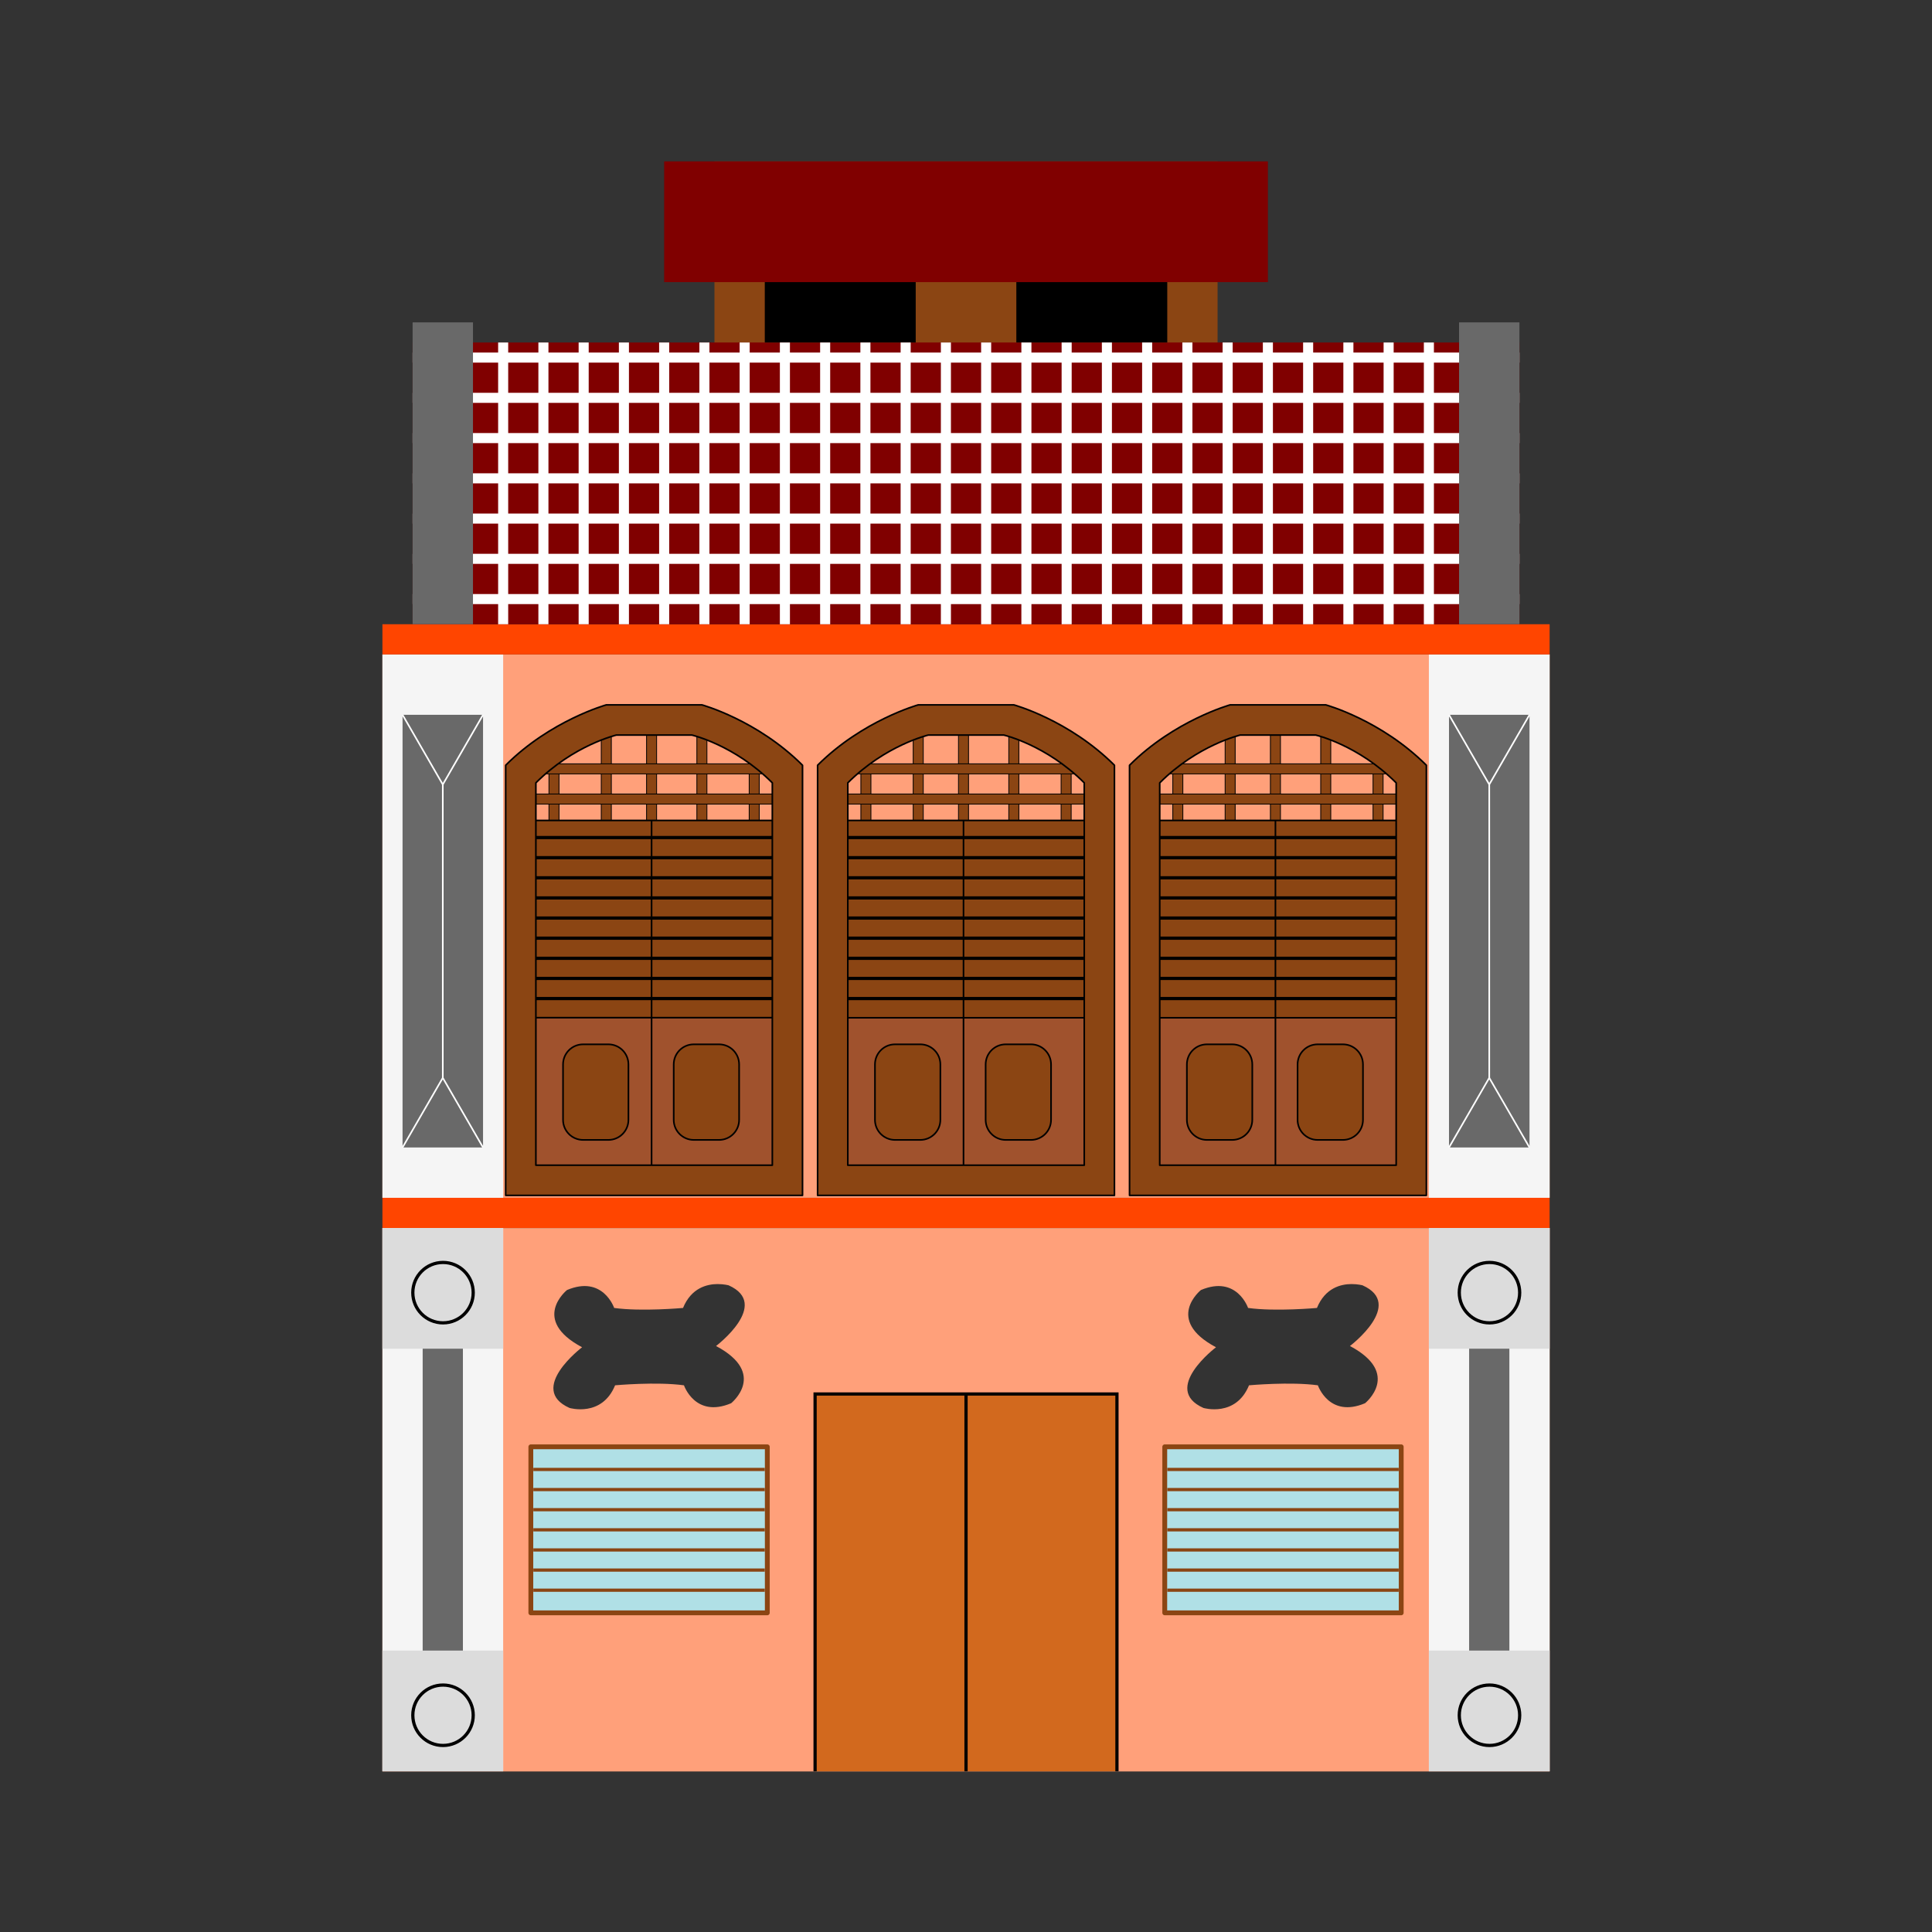 <svg:svg xmlns:dc="http://purl.org/dc/elements/1.1/" xmlns:ns1="http://sodipodi.sourceforge.net/DTD/sodipodi-0.dtd" xmlns:ns2="http://www.inkscape.org/namespaces/inkscape" xmlns:ns4="http://creativecommons.org/ns#" xmlns:rdf="http://www.w3.org/1999/02/22-rdf-syntax-ns#" xmlns:svg="http://www.w3.org/2000/svg" height="599.447" id="svg28299" version="1.1" viewBox="-118.655 -49.954 599.447 599.447" width="599.447" ns1:docname="malaysia old shophouses 2.svg" ns2:version="0.48.5 r10040">
  <svg:rect x="-118.655" y="-49.954" width="599.447" height="599.447" fill="#333333" stroke="none"/>
  <svg:defs id="defs28301" />
  <ns1:namedview bordercolor="#666666" borderopacity="1.0" fit-margin-bottom="0" fit-margin-left="0" fit-margin-right="0" fit-margin-top="0" id="base" pagecolor="#ffffff" showgrid="false" showguides="true" ns2:current-layer="layer1" ns2:cx="155.68849" ns2:cy="232.37535" ns2:document-units="px" ns2:guide-bbox="true" ns2:pageopacity="0.0" ns2:pageshadow="2" ns2:window-height="740" ns2:window-maximized="1" ns2:window-width="1280" ns2:window-x="-4" ns2:window-y="-4" ns2:zoom="1.0079515" />
  <svg:g id="layer1" transform="translate(0,-552.362)" ns2:groupmode="layer" ns2:label="Layer 1">
    <svg:g id="g5600" transform="matrix(3.122,0,0,3.122,1.0445942e-5,-2233.475)">
      <svg:path d="m 0,998.375 0,54 116,0 0,-54 -116,0 z m 33.312,5.562 c 0.631,0 1.094,0.125 1.094,0.125 4.227,1.887 -1.25,6.031 -1.25,6.031 5.162,2.747 1.5,5.687 1.5,5.687 -3.569,1.509 -4.688,-1.781 -4.688,-1.781 -2.724,-0.377 -6.844,0 -6.844,0 -1.315,3.208 -4.531,2.25 -4.531,2.25 -4.227,-1.887 1.25,-6.031 1.25,-6.031 -5.162,-2.747 -1.5,-5.688 -1.5,-5.688 3.569,-1.509 4.688,1.781 4.688,1.781 2.724,0.377 6.844,0 6.844,0 0.822,-2.005 2.386,-2.369 3.438,-2.375 z m 63,0 c 0.631,0 1.094,0.125 1.094,0.125 4.227,1.887 -1.25,6.031 -1.25,6.031 5.162,2.747 1.5,5.687 1.5,5.687 -3.569,1.509 -4.688,-1.781 -4.688,-1.781 -2.724,-0.377 -6.844,0 -6.844,0 -1.315,3.208 -4.531,2.25 -4.531,2.25 -4.227,-1.887 1.25,-6.031 1.25,-6.031 -5.162,-2.747 -1.5,-5.688 -1.5,-5.688 3.569,-1.509 4.688,1.781 4.688,1.781 2.724,0.377 6.844,0 6.844,0 0.822,-2.005 2.386,-2.369 3.438,-2.375 z" id="rect46561" style="fill:#ffa07a;fill-opacity:1;stroke:none" transform="translate(-4.9229925e-6,0)" ns2:connector-curvature="0" />
      <svg:rect height="54" id="rect2984" style="fill:#f5f5f5;fill-opacity:1;stroke:none" width="12" x="-4.9229925e-006" y="998.362" />
      <svg:rect height="54" id="rect2984-1" style="fill:#f5f5f5;fill-opacity:1;stroke:none" width="12" x="104" y="998.362" />
      <svg:rect height="54" id="rect2984-1-4-8" style="fill:#696969;fill-opacity:1;stroke:none" width="4" x="4" y="998.362" />
      <svg:rect height="12" id="rect2984-7" style="fill:#dcdcdc;fill-opacity:1;stroke:none" width="12" x="-4.9229925e-006" y="998.362" />
      <svg:rect height="54" id="rect2984-1-4" style="fill:#696969;fill-opacity:1;stroke:none" width="4" x="108" y="998.362" />
      <svg:rect height="12" id="rect2984-7-4" style="fill:#dcdcdc;fill-opacity:1;stroke:none" width="12" x="104" y="998.362" />
      <svg:rect height="12" id="rect2984-7-4-0" style="fill:#dcdcdc;fill-opacity:1;stroke:none" width="12" x="104" y="1040.362" />
      <svg:rect height="12" id="rect2984-7-9" style="fill:#dcdcdc;fill-opacity:1;stroke:none" width="12" x="-4.9229925e-006" y="1040.362" />
      <svg:path d="m 57.106,1026.878 c 0,1.695 -1.374,3.069 -3.069,3.069 -1.695,0 -3.069,-1.374 -3.069,-3.069 0,-1.695 1.374,-3.069 3.069,-3.069 1.695,0 3.069,1.374 3.069,3.069 z" id="path3094" style="fill:none;stroke:black;stroke-width:0.328" transform="matrix(0.978,0,0,0.978,57.174,0.504)" ns1:cx="54.03743" ns1:cy="1026.8778" ns1:rx="3.0687923" ns1:ry="3.0687923" ns1:type="arc" />
      <svg:path d="m 57.106,1026.878 c 0,1.695 -1.374,3.069 -3.069,3.069 -1.695,0 -3.069,-1.374 -3.069,-3.069 0,-1.695 1.374,-3.069 3.069,-3.069 1.695,0 3.069,1.374 3.069,3.069 z" id="path3094-8" style="fill:none;stroke:black;stroke-width:0.328" transform="matrix(0.978,0,0,0.978,57.174,42.504)" ns1:cx="54.03743" ns1:cy="1026.8778" ns1:rx="3.0687923" ns1:ry="3.0687923" ns1:type="arc" />
      <svg:path d="m 57.106,1026.878 c 0,1.695 -1.374,3.069 -3.069,3.069 -1.695,0 -3.069,-1.374 -3.069,-3.069 0,-1.695 1.374,-3.069 3.069,-3.069 1.695,0 3.069,1.374 3.069,3.069 z" id="path3094-2" style="fill:none;stroke:black;stroke-width:0.328" transform="matrix(0.978,0,0,0.978,-46.826,0.504)" ns1:cx="54.03743" ns1:cy="1026.8778" ns1:rx="3.0687923" ns1:ry="3.0687923" ns1:type="arc" />
      <svg:path d="m 57.106,1026.878 c 0,1.695 -1.374,3.069 -3.069,3.069 -1.695,0 -3.069,-1.374 -3.069,-3.069 0,-1.695 1.374,-3.069 3.069,-3.069 1.695,0 3.069,1.374 3.069,3.069 z" id="path3094-8-4" style="fill:none;stroke:black;stroke-width:0.328" transform="matrix(0.978,0,0,0.978,-46.826,42.504)" ns1:cx="54.03743" ns1:cy="1026.8778" ns1:rx="3.0687923" ns1:ry="3.0687923" ns1:type="arc" />
      <svg:rect height="3" id="rect46561-5" style="fill:#ff4500;fill-opacity:1;stroke:none" width="116" x="-4.9229925e-006" y="995.362" />
      <svg:rect height="16.5" id="rect3156" style="fill:#b0e0e6;fill-opacity:1;stroke:#8b4513;stroke-width:0.48;stroke-linecap:round;stroke-linejoin:round;stroke-miterlimit:4;stroke-opacity:1;stroke-dasharray:none;stroke-dashoffset:0" width="23.5" x="14.75" y="1020.112" />
      <svg:rect height="16.5" id="rect3156-5" style="fill:#b0e0e6;fill-opacity:1;stroke:#8b4513;stroke-width:0.48;stroke-linecap:round;stroke-linejoin:round;stroke-miterlimit:4;stroke-opacity:1;stroke-dasharray:none;stroke-dashoffset:0" width="23.5" x="77.75" y="1020.112" />
      <svg:path d="m 43,1014.862 30,0 0,37.5 -30,0 z" id="rect3944" style="fill:#d2691e;stroke:none" ns2:connector-curvature="0" />
      <svg:g id="g4008" transform="translate(0,0.5)">
        <svg:path d="m 15,1021.862 23,0" id="path3946" style="fill:none;stroke:#8b4513;stroke-width:0.32px;stroke-linecap:butt;stroke-linejoin:miter;stroke-opacity:1" ns2:connector-curvature="0" />
        <svg:path d="m 15,1023.862 23,0" id="path3946-1" style="fill:none;stroke:#8b4513;stroke-width:0.32px;stroke-linecap:butt;stroke-linejoin:miter;stroke-opacity:1" ns2:connector-curvature="0" />
        <svg:path d="m 15,1025.862 23,0" id="path3946-7" style="fill:none;stroke:#8b4513;stroke-width:0.32px;stroke-linecap:butt;stroke-linejoin:miter;stroke-opacity:1" ns2:connector-curvature="0" />
        <svg:path d="m 15,1027.862 23,0" id="path3946-11" style="fill:none;stroke:#8b4513;stroke-width:0.32px;stroke-linecap:butt;stroke-linejoin:miter;stroke-opacity:1" ns2:connector-curvature="0" />
        <svg:path d="m 15,1029.862 23,0" id="path3946-5" style="fill:none;stroke:#8b4513;stroke-width:0.32px;stroke-linecap:butt;stroke-linejoin:miter;stroke-opacity:1" ns2:connector-curvature="0" />
        <svg:path d="m 15,1031.862 23,0" id="path3946-2" style="fill:none;stroke:#8b4513;stroke-width:0.32px;stroke-linecap:butt;stroke-linejoin:miter;stroke-opacity:1" ns2:connector-curvature="0" />
        <svg:path d="m 15,1033.862 23,0" id="path3946-76" style="fill:none;stroke:#8b4513;stroke-width:0.32px;stroke-linecap:butt;stroke-linejoin:miter;stroke-opacity:1" ns2:connector-curvature="0" />
      </svg:g>
      <svg:g id="g4008-2" transform="translate(63,0.5)">
        <svg:path d="m 15,1021.862 23,0" id="path3946-3" style="fill:none;stroke:#8b4513;stroke-width:0.32px;stroke-linecap:butt;stroke-linejoin:miter;stroke-opacity:1" ns2:connector-curvature="0" />
        <svg:path d="m 15,1023.862 23,0" id="path3946-1-2" style="fill:none;stroke:#8b4513;stroke-width:0.32px;stroke-linecap:butt;stroke-linejoin:miter;stroke-opacity:1" ns2:connector-curvature="0" />
        <svg:path d="m 15,1025.862 23,0" id="path3946-7-2" style="fill:none;stroke:#8b4513;stroke-width:0.32px;stroke-linecap:butt;stroke-linejoin:miter;stroke-opacity:1" ns2:connector-curvature="0" />
        <svg:path d="m 15,1027.862 23,0" id="path3946-11-1" style="fill:none;stroke:#8b4513;stroke-width:0.32px;stroke-linecap:butt;stroke-linejoin:miter;stroke-opacity:1" ns2:connector-curvature="0" />
        <svg:path d="m 15,1029.862 23,0" id="path3946-5-6" style="fill:none;stroke:#8b4513;stroke-width:0.32px;stroke-linecap:butt;stroke-linejoin:miter;stroke-opacity:1" ns2:connector-curvature="0" />
        <svg:path d="m 15,1031.862 23,0" id="path3946-2-8" style="fill:none;stroke:#8b4513;stroke-width:0.32px;stroke-linecap:butt;stroke-linejoin:miter;stroke-opacity:1" ns2:connector-curvature="0" />
        <svg:path d="m 15,1033.862 23,0" id="path3946-76-5" style="fill:none;stroke:#8b4513;stroke-width:0.32px;stroke-linecap:butt;stroke-linejoin:miter;stroke-opacity:1" ns2:connector-curvature="0" />
      </svg:g>
      <svg:rect height="54" id="rect46561-7" style="fill:#ffa07a;fill-opacity:1;stroke:none" width="116" x="-4.9229925e-006" y="941.362" />
      <svg:rect height="54" id="rect2984-6" style="fill:#f5f5f5;fill-opacity:1;stroke:none" width="12" x="-4.9229925e-006" y="941.362" />
      <svg:rect height="54" id="rect2984-6-1" style="fill:#f5f5f5;fill-opacity:1;stroke:none" width="12" x="104" y="941.362" />
      <svg:rect height="3" id="rect46561-5-8" style="fill:#ff4500;fill-opacity:1;stroke:none" width="116" x="-4.9229925e-006" y="938.362" />
      <svg:rect height="9.75" id="rect4470-3-8-6-8" style="fill:#8b4513;fill-opacity:1;stroke:black;stroke-width:0.08;stroke-miterlimit:4;stroke-dasharray:none" width="1" x="21.75" y="948.487" />
      <svg:path d="m 26.25,948.487 1,0 0,9.75 -1,0 z" id="rect4470-3-8-6-8-0" style="fill:#8b4513;fill-opacity:1;stroke:black;stroke-width:0.08;stroke-miterlimit:4" ns2:connector-curvature="0" />
      <svg:rect height="9.75" id="rect4470-3-8-6-8-0-9" style="fill:#8b4513;fill-opacity:1;stroke:black;stroke-width:0.08;stroke-miterlimit:4;stroke-dasharray:none" width="1" x="31.25" y="948.487" />
      <svg:g id="g4828">
        <svg:rect height="7.25" id="rect4470-3-8-6-8-4" style="fill:#8b4513;fill-opacity:1;stroke:black;stroke-width:0.08;stroke-miterlimit:4;stroke-dasharray:none" width="1" x="16.55" y="950.987" />
        <svg:rect height="7.25" id="rect4470-3-8-6-8-4-0" style="fill:#8b4513;fill-opacity:1;stroke:black;stroke-width:0.08;stroke-miterlimit:4;stroke-dasharray:none" width="1" x="36.45" y="950.987" />
      </svg:g>
      <svg:rect height="34.5" id="rect4470-3" style="fill:#8b4513;fill-opacity:1;stroke:black;stroke-width:0.16;stroke-miterlimit:4;stroke-dasharray:none" width="25" x="14.5" y="957.862" />
      <svg:rect height="14.9" id="rect4470" style="fill:#a0522d;fill-opacity:1;stroke:black;stroke-width:0.16;stroke-miterlimit:4;stroke-dasharray:none" width="25" x="14.5" y="977.462" />
      <svg:g id="g4649">
        <svg:rect height="25" id="rect4470-3-8-6" style="fill:#8b4513;fill-opacity:1;stroke:black;stroke-width:0.08;stroke-miterlimit:4;stroke-dasharray:none" transform="matrix(0,1,-1,0,0,0)" width="1" x="952.237" y="-39.5" />
        <svg:rect height="25" id="rect4470-3-8" style="fill:#8b4513;fill-opacity:1;stroke:black;stroke-width:0.08;stroke-miterlimit:4;stroke-dasharray:none" transform="matrix(0,1,-1,0,0,0)" width="1" x="955.237" y="-39.5" />
      </svg:g>
      <svg:path d="m 22.25,946.375 c 0,0 -5.542,1.542 -10,6 l 0,42.75 29.5,0 0,-42.75 c -4.506,-4.499 -10,-6 -10,-6 l -9.5,0 z m 1,3 7.5,0 c 0,0 4.207,0.962 8,4.75 l 0,38 -23.5,0 0,-38 c 3.752,-3.754 8,-4.75 8,-4.75 z" id="rect4148" style="fill:#8b4513;stroke:black;stroke-width:0.16;stroke-linecap:round;stroke-linejoin:round;stroke-miterlimit:4;stroke-opacity:1;stroke-dashoffset:0" transform="translate(-4.9229925e-6,0)" ns2:connector-curvature="0" />
      <svg:g id="g4737-8" transform="translate(62.125,-9.9528279e-8)">
        <svg:rect height="9.75" id="rect4470-3-8-6-8-9" style="fill:#8b4513;fill-opacity:1;stroke:black;stroke-width:0.08;stroke-miterlimit:4;stroke-dasharray:none" width="1" x="21.625" y="948.487" />
        <svg:rect height="9.75" id="rect4470-3-8-6-8-0-3" style="fill:#8b4513;fill-opacity:1;stroke:black;stroke-width:0.08;stroke-miterlimit:4;stroke-dasharray:none" width="1" x="26.125" y="948.487" />
        <svg:rect height="9.75" id="rect4470-3-8-6-8-0-9-4" style="fill:#8b4513;fill-opacity:1;stroke:black;stroke-width:0.08;stroke-miterlimit:4;stroke-dasharray:none" width="1" x="31.125" y="948.487" />
      </svg:g>
      <svg:g id="g4828-8" transform="translate(62,0)">
        <svg:rect height="7.25" id="rect4470-3-8-6-8-4-4" style="fill:#8b4513;fill-opacity:1;stroke:black;stroke-width:0.08;stroke-miterlimit:4;stroke-dasharray:none" width="1" x="16.55" y="950.987" />
        <svg:rect height="7.25" id="rect4470-3-8-6-8-4-0-9" style="fill:#8b4513;fill-opacity:1;stroke:black;stroke-width:0.08;stroke-miterlimit:4;stroke-dasharray:none" width="1" x="36.45" y="950.987" />
      </svg:g>
      <svg:rect height="34.5" id="rect4470-3-1-9" style="fill:#8b4513;fill-opacity:1;stroke:black;stroke-width:0.16;stroke-miterlimit:4;stroke-dasharray:none" width="25" x="76.5" y="957.862" />
      <svg:rect height="14.89" id="rect4470-7-7" style="fill:#a0522d;fill-opacity:1;stroke:black;stroke-width:0.16;stroke-miterlimit:4;stroke-dasharray:none" width="25" x="76.5" y="977.472" />
      <svg:g id="g4671" transform="translate(62,0)">
        <svg:rect height="25" id="rect4470-3-8-6-6" style="fill:#8b4513;fill-opacity:1;stroke:black;stroke-width:0.08;stroke-miterlimit:4;stroke-dasharray:none" transform="matrix(0,1,-1,0,0,0)" width="1" x="952.237" y="-39.5" />
        <svg:rect height="25" id="rect4470-3-8-02" style="fill:#8b4513;fill-opacity:1;stroke:black;stroke-width:0.08;stroke-miterlimit:4;stroke-dasharray:none" transform="matrix(0,1,-1,0,0,0)" width="1" x="955.237" y="-39.5" />
      </svg:g>
      <svg:path d="m 84.25,946.375 c 0,0 -5.542,1.542 -10,6 l 0,42.75 29.5,0 0,-42.75 c -4.506,-4.499 -10,-6 -10,-6 l -9.5,0 z m 1,3 7.5,0 c 0,0 4.207,0.962 8,4.75 l 0,38 -23.5,0 0,-38 c 3.752,-3.754 8,-4.75 8,-4.75 z" id="rect4148-9" style="fill:#8b4513;stroke:black;stroke-width:0.16;stroke-linecap:round;stroke-linejoin:round;stroke-miterlimit:4;stroke-opacity:1;stroke-dashoffset:0" transform="translate(-4.9229925e-6,0)" ns2:connector-curvature="0" />
      <svg:g id="g4737-0" transform="translate(31.125,-9.9528279e-8)">
        <svg:rect height="9.75" id="rect4470-3-8-6-8-06" style="fill:#8b4513;fill-opacity:1;stroke:black;stroke-width:0.08;stroke-miterlimit:4;stroke-dasharray:none" width="1" x="21.625" y="948.487" />
        <svg:rect height="9.75" id="rect4470-3-8-6-8-0-1" style="fill:#8b4513;fill-opacity:1;stroke:black;stroke-width:0.08;stroke-miterlimit:4;stroke-dasharray:none" width="1" x="26.125" y="948.487" />
        <svg:rect height="9.75" id="rect4470-3-8-6-8-0-9-3" style="fill:#8b4513;fill-opacity:1;stroke:black;stroke-width:0.08;stroke-miterlimit:4;stroke-dasharray:none" width="1" x="31.125" y="948.487" />
      </svg:g>
      <svg:g id="g4828-6" transform="translate(31,0)">
        <svg:rect height="7.25" id="rect4470-3-8-6-8-4-6" style="fill:#8b4513;fill-opacity:1;stroke:black;stroke-width:0.08;stroke-miterlimit:4;stroke-dasharray:none" width="1" x="16.55" y="950.987" />
        <svg:rect height="7.25" id="rect4470-3-8-6-8-4-0-1" style="fill:#8b4513;fill-opacity:1;stroke:black;stroke-width:0.08;stroke-miterlimit:4;stroke-dasharray:none" width="1" x="36.45" y="950.987" />
      </svg:g>
      <svg:rect height="34.5" id="rect4470-3-1" style="fill:#8b4513;fill-opacity:1;stroke:black;stroke-width:0.16;stroke-miterlimit:4;stroke-dasharray:none" width="25" x="45.5" y="957.862" />
      <svg:rect height="14.89" id="rect4470-7" style="fill:#a0522d;fill-opacity:1;stroke:black;stroke-width:0.16;stroke-miterlimit:4;stroke-dasharray:none" width="25" x="45.5" y="977.472" />
      <svg:g id="g4645">
        <svg:rect height="25" id="rect4470-3-8-6-5" style="fill:#8b4513;fill-opacity:1;stroke:black;stroke-width:0.08;stroke-miterlimit:4;stroke-dasharray:none" transform="matrix(0,1,-1,0,0,0)" width="1" x="952.237" y="-70.5" />
        <svg:rect height="25" id="rect4470-3-8-0" style="fill:#8b4513;fill-opacity:1;stroke:black;stroke-width:0.08;stroke-miterlimit:4;stroke-dasharray:none" transform="matrix(0,1,-1,0,0,0)" width="1" x="955.237" y="-70.5" />
      </svg:g>
      <svg:path d="m 53.25,946.375 c 0,0 -5.542,1.542 -10,6 l 0,42.75 29.5,0 0,-42.75 c -4.506,-4.499 -10,-6 -10,-6 l -9.5,0 z m 1,3 7.5,0 c 0,0 4.207,0.962 8,4.75 l 0,38 -23.5,0 0,-38 c 3.752,-3.754 8,-4.75 8,-4.75 z" id="rect4148-5" style="fill:#8b4513;stroke:black;stroke-width:0.16;stroke-linecap:round;stroke-linejoin:round;stroke-miterlimit:4;stroke-opacity:1;stroke-dashoffset:0" transform="translate(-4.9229925e-6,0)" ns2:connector-curvature="0" />
      <svg:path d="m 2,947.362 8,0 0,43 -8,0 z" id="rect2984-6-3" style="fill:#696969;fill-opacity:1;stroke:none" ns2:connector-curvature="0" />
      <svg:path d="m 106,947.362 8,0 0,43 -8,0 z" id="rect2984-6-3-4" style="fill:#696969;fill-opacity:1;stroke:none" ns2:connector-curvature="0" />
      <svg:g id="g4400">
        <svg:path d="m 2,947.362 4,6.928 4,-6.928" id="path4331" style="fill:none;stroke:white;stroke-width:0.16;stroke-linecap:butt;stroke-linejoin:miter;stroke-miterlimit:4;stroke-opacity:1;stroke-dasharray:none" ns1:nodetypes="ccc" ns2:connector-curvature="0" />
        <svg:path d="m 10,990.362 -4,-6.92 -4,6.92" id="path4331-1" style="fill:none;stroke:white;stroke-width:0.16;stroke-linecap:butt;stroke-linejoin:miter;stroke-miterlimit:4;stroke-opacity:1;stroke-dasharray:none" ns1:nodetypes="ccc" ns2:connector-curvature="0" />
        <svg:path d="m 6,954.29 0,29.152" id="path4369" style="fill:none;stroke:white;stroke-width:0.16;stroke-linecap:butt;stroke-linejoin:miter;stroke-miterlimit:4;stroke-opacity:1;stroke-dasharray:none" transform="translate(-4.9229925e-6,0)" ns1:nodetypes="cc" ns2:connector-curvature="0" />
      </svg:g>
      <svg:g id="g4395">
        <svg:path d="m 106,947.362 4,6.928 4,-6.928" id="path4331-3" style="fill:none;stroke:white;stroke-width:0.16;stroke-linecap:butt;stroke-linejoin:miter;stroke-miterlimit:4;stroke-opacity:1;stroke-dasharray:none" ns1:nodetypes="ccc" ns2:connector-curvature="0" />
        <svg:path d="m 114,990.362 -4,-6.92 -4,6.92" id="path4331-1-8" style="fill:none;stroke:white;stroke-width:0.16;stroke-linecap:butt;stroke-linejoin:miter;stroke-miterlimit:4;stroke-opacity:1;stroke-dasharray:none" ns1:nodetypes="ccc" ns2:connector-curvature="0" />
        <svg:path d="m 110,954.29 0,29.152" id="path4369-7" style="fill:none;stroke:white;stroke-width:0.16;stroke-linecap:butt;stroke-linejoin:miter;stroke-miterlimit:4;stroke-opacity:1;stroke-dasharray:none" ns1:nodetypes="cc" ns2:connector-curvature="0" />
      </svg:g>
      <svg:path d="m 26.75,957.862 0,34.25" id="path4867" style="fill:none;stroke:black;stroke-width:0.16;stroke-linecap:butt;stroke-linejoin:miter;stroke-miterlimit:4;stroke-opacity:1;stroke-dasharray:none" transform="translate(-4.9229925e-6,0)" ns1:nodetypes="cc" ns2:connector-curvature="0" />
      <svg:path d="m 57.75,957.862 0,34.25" id="path4867-6" style="fill:none;stroke:black;stroke-width:0.16;stroke-linecap:butt;stroke-linejoin:miter;stroke-miterlimit:4;stroke-opacity:1;stroke-dasharray:none" ns1:nodetypes="cc" ns2:connector-curvature="0" />
      <svg:path d="m 88.75,957.862 0,34.25" id="path4867-3" style="fill:none;stroke:black;stroke-width:0.16;stroke-linecap:butt;stroke-linejoin:miter;stroke-miterlimit:4;stroke-opacity:1;stroke-dasharray:none" ns1:nodetypes="cc" ns2:connector-curvature="0" />
      <svg:g id="g4917" transform="translate(-0.3,0)">
        <svg:path d="m 20.25,980.112 2.5,0 c 1.108,0 2,0.892 2,2 l 0,5.5 c 0,1.108 -0.892,2 -2,2 l -2.5,0 c -1.108,0 -2,-0.892 -2,-2 l 0,-5.5 c 0,-1.108 0.892,-2 2,-2 z" id="rect4895" style="fill:#8b4513;fill-opacity:1;stroke:black;stroke-width:0.16;stroke-linecap:round;stroke-linejoin:round;stroke-miterlimit:4;stroke-opacity:1;stroke-dashoffset:0" ns2:connector-curvature="0" />
        <svg:path d="m 31.25,980.112 2.5,0 c 1.108,0 2,0.892 2,2 l 0,5.5 c 0,1.108 -0.892,2 -2,2 l -2.5,0 c -1.108,0 -2,-0.892 -2,-2 l 0,-5.5 c 0,-1.108 0.892,-2 2,-2 z" id="rect4895-7" style="fill:#8b4513;fill-opacity:1;stroke:black;stroke-width:0.16;stroke-linecap:round;stroke-linejoin:round;stroke-miterlimit:4;stroke-opacity:1;stroke-dashoffset:0" ns2:connector-curvature="0" />
      </svg:g>
      <svg:g id="g4917-8" transform="translate(30.7,0)">
        <svg:path d="m 20.25,980.112 2.5,0 c 1.108,0 2,0.892 2,2 l 0,5.5 c 0,1.108 -0.892,2 -2,2 l -2.5,0 c -1.108,0 -2,-0.892 -2,-2 l 0,-5.5 c 0,-1.108 0.892,-2 2,-2 z" id="rect4895-8" style="fill:#8b4513;fill-opacity:1;stroke:black;stroke-width:0.16;stroke-linecap:round;stroke-linejoin:round;stroke-miterlimit:4;stroke-opacity:1;stroke-dashoffset:0" ns2:connector-curvature="0" />
        <svg:path d="m 31.25,980.112 2.5,0 c 1.108,0 2,0.892 2,2 l 0,5.5 c 0,1.108 -0.892,2 -2,2 l -2.5,0 c -1.108,0 -2,-0.892 -2,-2 l 0,-5.5 c 0,-1.108 0.892,-2 2,-2 z" id="rect4895-7-2" style="fill:#8b4513;fill-opacity:1;stroke:black;stroke-width:0.16;stroke-linecap:round;stroke-linejoin:round;stroke-miterlimit:4;stroke-opacity:1;stroke-dashoffset:0" ns2:connector-curvature="0" />
      </svg:g>
      <svg:g id="g4917-9" transform="translate(61.7,0)">
        <svg:path d="m 20.25,980.112 2.5,0 c 1.108,0 2,0.892 2,2 l 0,5.5 c 0,1.108 -0.892,2 -2,2 l -2.5,0 c -1.108,0 -2,-0.892 -2,-2 l 0,-5.5 c 0,-1.108 0.892,-2 2,-2 z" id="rect4895-1" style="fill:#8b4513;fill-opacity:1;stroke:black;stroke-width:0.16;stroke-linecap:round;stroke-linejoin:round;stroke-miterlimit:4;stroke-opacity:1;stroke-dashoffset:0" ns2:connector-curvature="0" />
        <svg:path d="m 31.25,980.112 2.5,0 c 1.108,0 2,0.892 2,2 l 0,5.5 c 0,1.108 -0.892,2 -2,2 l -2.5,0 c -1.108,0 -2,-0.892 -2,-2 l 0,-5.5 c 0,-1.108 0.892,-2 2,-2 z" id="rect4895-7-3" style="fill:#8b4513;fill-opacity:1;stroke:black;stroke-width:0.16;stroke-linecap:round;stroke-linejoin:round;stroke-miterlimit:4;stroke-opacity:1;stroke-dashoffset:0" ns2:connector-curvature="0" />
      </svg:g>
      <svg:g id="g5069" transform="translate(0,-0.3)">
        <svg:path d="m 15.25,975.862 23.5,0" id="path3946-76-3" style="fill:none;stroke:black;stroke-width:0.32px;stroke-linecap:butt;stroke-linejoin:miter;stroke-opacity:1" ns1:nodetypes="cc" ns2:connector-curvature="0" />
        <svg:path d="m 15.25,973.862 23.5,0" id="path3946-76-3-6" style="fill:none;stroke:black;stroke-width:0.32px;stroke-linecap:butt;stroke-linejoin:miter;stroke-opacity:1" ns1:nodetypes="cc" ns2:connector-curvature="0" />
        <svg:path d="m 15.25,971.862 23.5,0" id="path3946-76-3-1" style="fill:none;stroke:black;stroke-width:0.32px;stroke-linecap:butt;stroke-linejoin:miter;stroke-opacity:1" ns1:nodetypes="cc" ns2:connector-curvature="0" />
        <svg:path d="m 15.25,969.862 23.5,0" id="path3946-76-3-5" style="fill:none;stroke:black;stroke-width:0.32px;stroke-linecap:butt;stroke-linejoin:miter;stroke-opacity:1" ns1:nodetypes="cc" ns2:connector-curvature="0" />
        <svg:path d="m 15.25,967.862 23.5,0" id="path3946-76-3-4" style="fill:none;stroke:black;stroke-width:0.32px;stroke-linecap:butt;stroke-linejoin:miter;stroke-opacity:1" ns1:nodetypes="cc" ns2:connector-curvature="0" />
        <svg:path d="m 15.25,965.862 23.5,0" id="path3946-76-3-2" style="fill:none;stroke:black;stroke-width:0.32px;stroke-linecap:butt;stroke-linejoin:miter;stroke-opacity:1" ns1:nodetypes="cc" ns2:connector-curvature="0" />
        <svg:path d="m 15.25,963.862 23.5,0" id="path3946-76-3-0" style="fill:none;stroke:black;stroke-width:0.32px;stroke-linecap:butt;stroke-linejoin:miter;stroke-opacity:1" ns1:nodetypes="cc" ns2:connector-curvature="0" />
        <svg:path d="m 15.25,961.862 23.5,0" id="path3946-76-3-9" style="fill:none;stroke:black;stroke-width:0.32px;stroke-linecap:butt;stroke-linejoin:miter;stroke-opacity:1" ns1:nodetypes="cc" ns2:connector-curvature="0" />
        <svg:path d="m 15.25,959.862 23.5,0" id="path3946-76-3-7" style="fill:none;stroke:black;stroke-width:0.32px;stroke-linecap:butt;stroke-linejoin:miter;stroke-opacity:1" ns1:nodetypes="cc" ns2:connector-curvature="0" />
      </svg:g>
      <svg:g id="g5069-3" transform="translate(31,-0.3)">
        <svg:path d="m 15.25,975.862 23.5,0" id="path3946-76-3-72" style="fill:none;stroke:black;stroke-width:0.32px;stroke-linecap:butt;stroke-linejoin:miter;stroke-opacity:1" ns1:nodetypes="cc" ns2:connector-curvature="0" />
        <svg:path d="m 15.25,973.862 23.5,0" id="path3946-76-3-6-6" style="fill:none;stroke:black;stroke-width:0.32px;stroke-linecap:butt;stroke-linejoin:miter;stroke-opacity:1" ns1:nodetypes="cc" ns2:connector-curvature="0" />
        <svg:path d="m 15.25,971.862 23.5,0" id="path3946-76-3-1-0" style="fill:none;stroke:black;stroke-width:0.32px;stroke-linecap:butt;stroke-linejoin:miter;stroke-opacity:1" ns1:nodetypes="cc" ns2:connector-curvature="0" />
        <svg:path d="m 15.25,969.862 23.5,0" id="path3946-76-3-5-1" style="fill:none;stroke:black;stroke-width:0.32px;stroke-linecap:butt;stroke-linejoin:miter;stroke-opacity:1" ns1:nodetypes="cc" ns2:connector-curvature="0" />
        <svg:path d="m 15.25,967.862 23.5,0" id="path3946-76-3-4-6" style="fill:none;stroke:black;stroke-width:0.32px;stroke-linecap:butt;stroke-linejoin:miter;stroke-opacity:1" ns1:nodetypes="cc" ns2:connector-curvature="0" />
        <svg:path d="m 15.25,965.862 23.5,0" id="path3946-76-3-2-5" style="fill:none;stroke:black;stroke-width:0.32px;stroke-linecap:butt;stroke-linejoin:miter;stroke-opacity:1" ns1:nodetypes="cc" ns2:connector-curvature="0" />
        <svg:path d="m 15.25,963.862 23.5,0" id="path3946-76-3-0-7" style="fill:none;stroke:black;stroke-width:0.32px;stroke-linecap:butt;stroke-linejoin:miter;stroke-opacity:1" ns1:nodetypes="cc" ns2:connector-curvature="0" />
        <svg:path d="m 15.25,961.862 23.5,0" id="path3946-76-3-9-5" style="fill:none;stroke:black;stroke-width:0.32px;stroke-linecap:butt;stroke-linejoin:miter;stroke-opacity:1" ns1:nodetypes="cc" ns2:connector-curvature="0" />
        <svg:path d="m 15.25,959.862 23.5,0" id="path3946-76-3-7-4" style="fill:none;stroke:black;stroke-width:0.32px;stroke-linecap:butt;stroke-linejoin:miter;stroke-opacity:1" ns1:nodetypes="cc" ns2:connector-curvature="0" />
      </svg:g>
      <svg:g id="g5069-1" transform="translate(62,-0.3)">
        <svg:path d="m 15.25,975.862 23.5,0" id="path3946-76-3-20" style="fill:none;stroke:black;stroke-width:0.32px;stroke-linecap:butt;stroke-linejoin:miter;stroke-opacity:1" ns1:nodetypes="cc" ns2:connector-curvature="0" />
        <svg:path d="m 15.25,973.862 23.5,0" id="path3946-76-3-6-0" style="fill:none;stroke:black;stroke-width:0.32px;stroke-linecap:butt;stroke-linejoin:miter;stroke-opacity:1" ns1:nodetypes="cc" ns2:connector-curvature="0" />
        <svg:path d="m 15.25,971.862 23.5,0" id="path3946-76-3-1-1" style="fill:none;stroke:black;stroke-width:0.32px;stroke-linecap:butt;stroke-linejoin:miter;stroke-opacity:1" ns1:nodetypes="cc" ns2:connector-curvature="0" />
        <svg:path d="m 15.25,969.862 23.5,0" id="path3946-76-3-5-4" style="fill:none;stroke:black;stroke-width:0.32px;stroke-linecap:butt;stroke-linejoin:miter;stroke-opacity:1" ns1:nodetypes="cc" ns2:connector-curvature="0" />
        <svg:path d="m 15.25,967.862 23.5,0" id="path3946-76-3-4-60" style="fill:none;stroke:black;stroke-width:0.32px;stroke-linecap:butt;stroke-linejoin:miter;stroke-opacity:1" ns1:nodetypes="cc" ns2:connector-curvature="0" />
        <svg:path d="m 15.25,965.862 23.5,0" id="path3946-76-3-2-7" style="fill:none;stroke:black;stroke-width:0.32px;stroke-linecap:butt;stroke-linejoin:miter;stroke-opacity:1" ns1:nodetypes="cc" ns2:connector-curvature="0" />
        <svg:path d="m 15.25,963.862 23.5,0" id="path3946-76-3-0-1" style="fill:none;stroke:black;stroke-width:0.32px;stroke-linecap:butt;stroke-linejoin:miter;stroke-opacity:1" ns1:nodetypes="cc" ns2:connector-curvature="0" />
        <svg:path d="m 15.25,961.862 23.5,0" id="path3946-76-3-9-7" style="fill:none;stroke:black;stroke-width:0.32px;stroke-linecap:butt;stroke-linejoin:miter;stroke-opacity:1" ns1:nodetypes="cc" ns2:connector-curvature="0" />
        <svg:path d="m 15.25,959.862 23.5,0" id="path3946-76-3-7-7" style="fill:none;stroke:black;stroke-width:0.32px;stroke-linecap:butt;stroke-linejoin:miter;stroke-opacity:1" ns1:nodetypes="cc" ns2:connector-curvature="0" />
      </svg:g>
      <svg:path d="m 58,1014.962 0,37.4" id="path5151" style="fill:none;stroke:black;stroke-width:0.32px;stroke-linecap:butt;stroke-linejoin:miter;stroke-opacity:1" transform="translate(-4.9229925e-6,0)" ns1:nodetypes="cc" ns2:connector-curvature="0" />
      <svg:path d="m 43,1052.362 0,-37.5 30,0 0,37.5" id="rect3944-7" style="fill:none;stroke:black;stroke-width:0.32" ns1:nodetypes="cccc" ns2:connector-curvature="0" />
      <svg:path d="m 33,892.362 50,0 0,30 -50,0 z" id="rect2984-6-3-3-5-9" style="fill:#8b4513;fill-opacity:1;stroke:none" ns2:connector-curvature="0" />
      <svg:path d="m 3,910.362 110,0 0,28 -110,0 z" id="rect2984-6-3-3-5" style="fill:maroon;fill-opacity:1;stroke:none" ns2:connector-curvature="0" />
      <svg:g id="g5381">
        <svg:rect height="1" id="rect5315" style="fill:white;fill-opacity:1;stroke:none" width="110" x="3" y="935.362" />
        <svg:rect height="1" id="rect5315-8" style="fill:white;fill-opacity:1;stroke:none" width="110" x="3" y="931.362" />
        <svg:rect height="1" id="rect5315-2" style="fill:white;fill-opacity:1;stroke:none" width="110" x="3" y="927.362" />
        <svg:rect height="1" id="rect5315-2-6" style="fill:white;fill-opacity:1;stroke:none" width="110" x="3" y="923.362" />
        <svg:rect height="1" id="rect5315-2-60" style="fill:white;fill-opacity:1;stroke:none" width="110" x="3" y="919.362" />
        <svg:rect height="1" id="rect5315-2-3" style="fill:white;fill-opacity:1;stroke:none" width="110" x="3" y="915.362" />
        <svg:rect height="1" id="rect5315-2-8" style="fill:white;fill-opacity:1;stroke:none" width="110" x="3" y="911.362" />
      </svg:g>
      <svg:path d="m 3,908.362 6,0 0,30 -6,0 z" id="rect2984-6-3-3" style="fill:#696969;fill-opacity:1;stroke:none" ns2:connector-curvature="0" />
      <svg:path d="m 107,908.362 6,0 0,30 -6,0 z" id="rect2984-6-3-3-3" style="fill:#696969;fill-opacity:1;stroke:none" ns2:connector-curvature="0" />
      <svg:path d="m 63,895.362 15,0 0,15 -15,0 z" id="rect2984-6-3-3-5-9-8-1" style="fill:black;fill-opacity:1;stroke:none" ns2:connector-curvature="0" />
      <svg:path d="m 38,895.362 15,0 0,15 -15,0 z" id="rect2984-6-3-3-5-9-8" style="fill:black;fill-opacity:1;stroke:none" ns2:connector-curvature="0" />
      <svg:path d="m 28,892.362 60,0 0,12 -60,0 z" id="rect2984-6-3-3-5-9-9" style="fill:maroon;fill-opacity:1;stroke:none" ns2:connector-curvature="0" />
      <svg:g id="g5572" transform="translate(1.5,0)">
        <svg:path d="m 10,910.362 1,0 0,28 -1,0 z" id="rect2984-6-3-3-0" style="fill:white;fill-opacity:1;stroke:none" ns2:connector-curvature="0" />
        <svg:path d="m 14,910.362 1,0 0,28 -1,0 z" id="rect2984-6-3-3-0-1" style="fill:white;fill-opacity:1;stroke:none" ns2:connector-curvature="0" />
        <svg:path d="m 18,910.362 1,0 0,28 -1,0 z" id="rect2984-6-3-3-0-2" style="fill:white;fill-opacity:1;stroke:none" ns2:connector-curvature="0" />
        <svg:path d="m 22,910.362 1,0 0,28 -1,0 z" id="rect2984-6-3-3-0-0" style="fill:white;fill-opacity:1;stroke:none" ns2:connector-curvature="0" />
        <svg:path d="m 26,910.362 1,0 0,28 -1,0 z" id="rect2984-6-3-3-0-9" style="fill:white;fill-opacity:1;stroke:none" ns2:connector-curvature="0" />
        <svg:path d="m 30,910.362 1,0 0,28 -1,0 z" id="rect2984-6-3-3-0-4" style="fill:white;fill-opacity:1;stroke:none" ns2:connector-curvature="0" />
        <svg:path d="m 34,910.362 1,0 0,28 -1,0 z" id="rect2984-6-3-3-0-7" style="fill:white;fill-opacity:1;stroke:none" ns2:connector-curvature="0" />
        <svg:path d="m 38,910.362 1,0 0,28 -1,0 z" id="rect2984-6-3-3-0-1-8" style="fill:white;fill-opacity:1;stroke:none" ns2:connector-curvature="0" />
        <svg:path d="m 42,910.362 1,0 0,28 -1,0 z" id="rect2984-6-3-3-0-2-3" style="fill:white;fill-opacity:1;stroke:none" ns2:connector-curvature="0" />
        <svg:path d="m 46,910.362 1,0 0,28 -1,0 z" id="rect2984-6-3-3-0-0-5" style="fill:white;fill-opacity:1;stroke:none" ns2:connector-curvature="0" />
        <svg:path d="m 50,910.362 1,0 0,28 -1,0 z" id="rect2984-6-3-3-0-9-1" style="fill:white;fill-opacity:1;stroke:none" ns2:connector-curvature="0" />
        <svg:path d="m 54,910.362 1,0 0,28 -1,0 z" id="rect2984-6-3-3-0-4-2" style="fill:white;fill-opacity:1;stroke:none" ns2:connector-curvature="0" />
        <svg:g id="g5511" transform="translate(48,0)">
          <svg:path d="m 10,910.362 1,0 0,28 -1,0 z" id="rect2984-6-3-3-0-01" style="fill:white;fill-opacity:1;stroke:none" ns2:connector-curvature="0" />
          <svg:path d="m 14,910.362 1,0 0,28 -1,0 z" id="rect2984-6-3-3-0-1-6" style="fill:white;fill-opacity:1;stroke:none" ns2:connector-curvature="0" />
          <svg:path d="m 18,910.362 1,0 0,28 -1,0 z" id="rect2984-6-3-3-0-2-4" style="fill:white;fill-opacity:1;stroke:none" ns2:connector-curvature="0" />
          <svg:path d="m 22,910.362 1,0 0,28 -1,0 z" id="rect2984-6-3-3-0-0-0" style="fill:white;fill-opacity:1;stroke:none" ns2:connector-curvature="0" />
          <svg:path d="m 26,910.362 1,0 0,28 -1,0 z" id="rect2984-6-3-3-0-9-6" style="fill:white;fill-opacity:1;stroke:none" ns2:connector-curvature="0" />
          <svg:path d="m 30,910.362 1,0 0,28 -1,0 z" id="rect2984-6-3-3-0-4-1" style="fill:white;fill-opacity:1;stroke:none" ns2:connector-curvature="0" />
        </svg:g>
        <svg:g id="g5511-9" transform="translate(72,1.7202663e-6)">
          <svg:path d="m 10,910.362 1,0 0,28 -1,0 z" id="rect2984-6-3-3-0-01-8" style="fill:white;fill-opacity:1;stroke:none" ns2:connector-curvature="0" />
          <svg:path d="m 14,910.362 1,0 0,28 -1,0 z" id="rect2984-6-3-3-0-1-6-8" style="fill:white;fill-opacity:1;stroke:none" ns2:connector-curvature="0" />
          <svg:path d="m 18,910.362 1,0 0,28 -1,0 z" id="rect2984-6-3-3-0-2-4-0" style="fill:white;fill-opacity:1;stroke:none" ns2:connector-curvature="0" />
          <svg:path d="m 22,910.362 1,0 0,28 -1,0 z" id="rect2984-6-3-3-0-0-0-8" style="fill:white;fill-opacity:1;stroke:none" ns2:connector-curvature="0" />
          <svg:path d="m 26,910.362 1,0 0,28 -1,0 z" id="rect2984-6-3-3-0-9-6-7" style="fill:white;fill-opacity:1;stroke:none" ns2:connector-curvature="0" />
          <svg:path d="m 30,910.362 1,0 0,28 -1,0 z" id="rect2984-6-3-3-0-4-1-7" style="fill:white;fill-opacity:1;stroke:none" ns2:connector-curvature="0" />
        </svg:g>
      </svg:g>
    </svg:g>
  </svg:g>
</svg:svg>